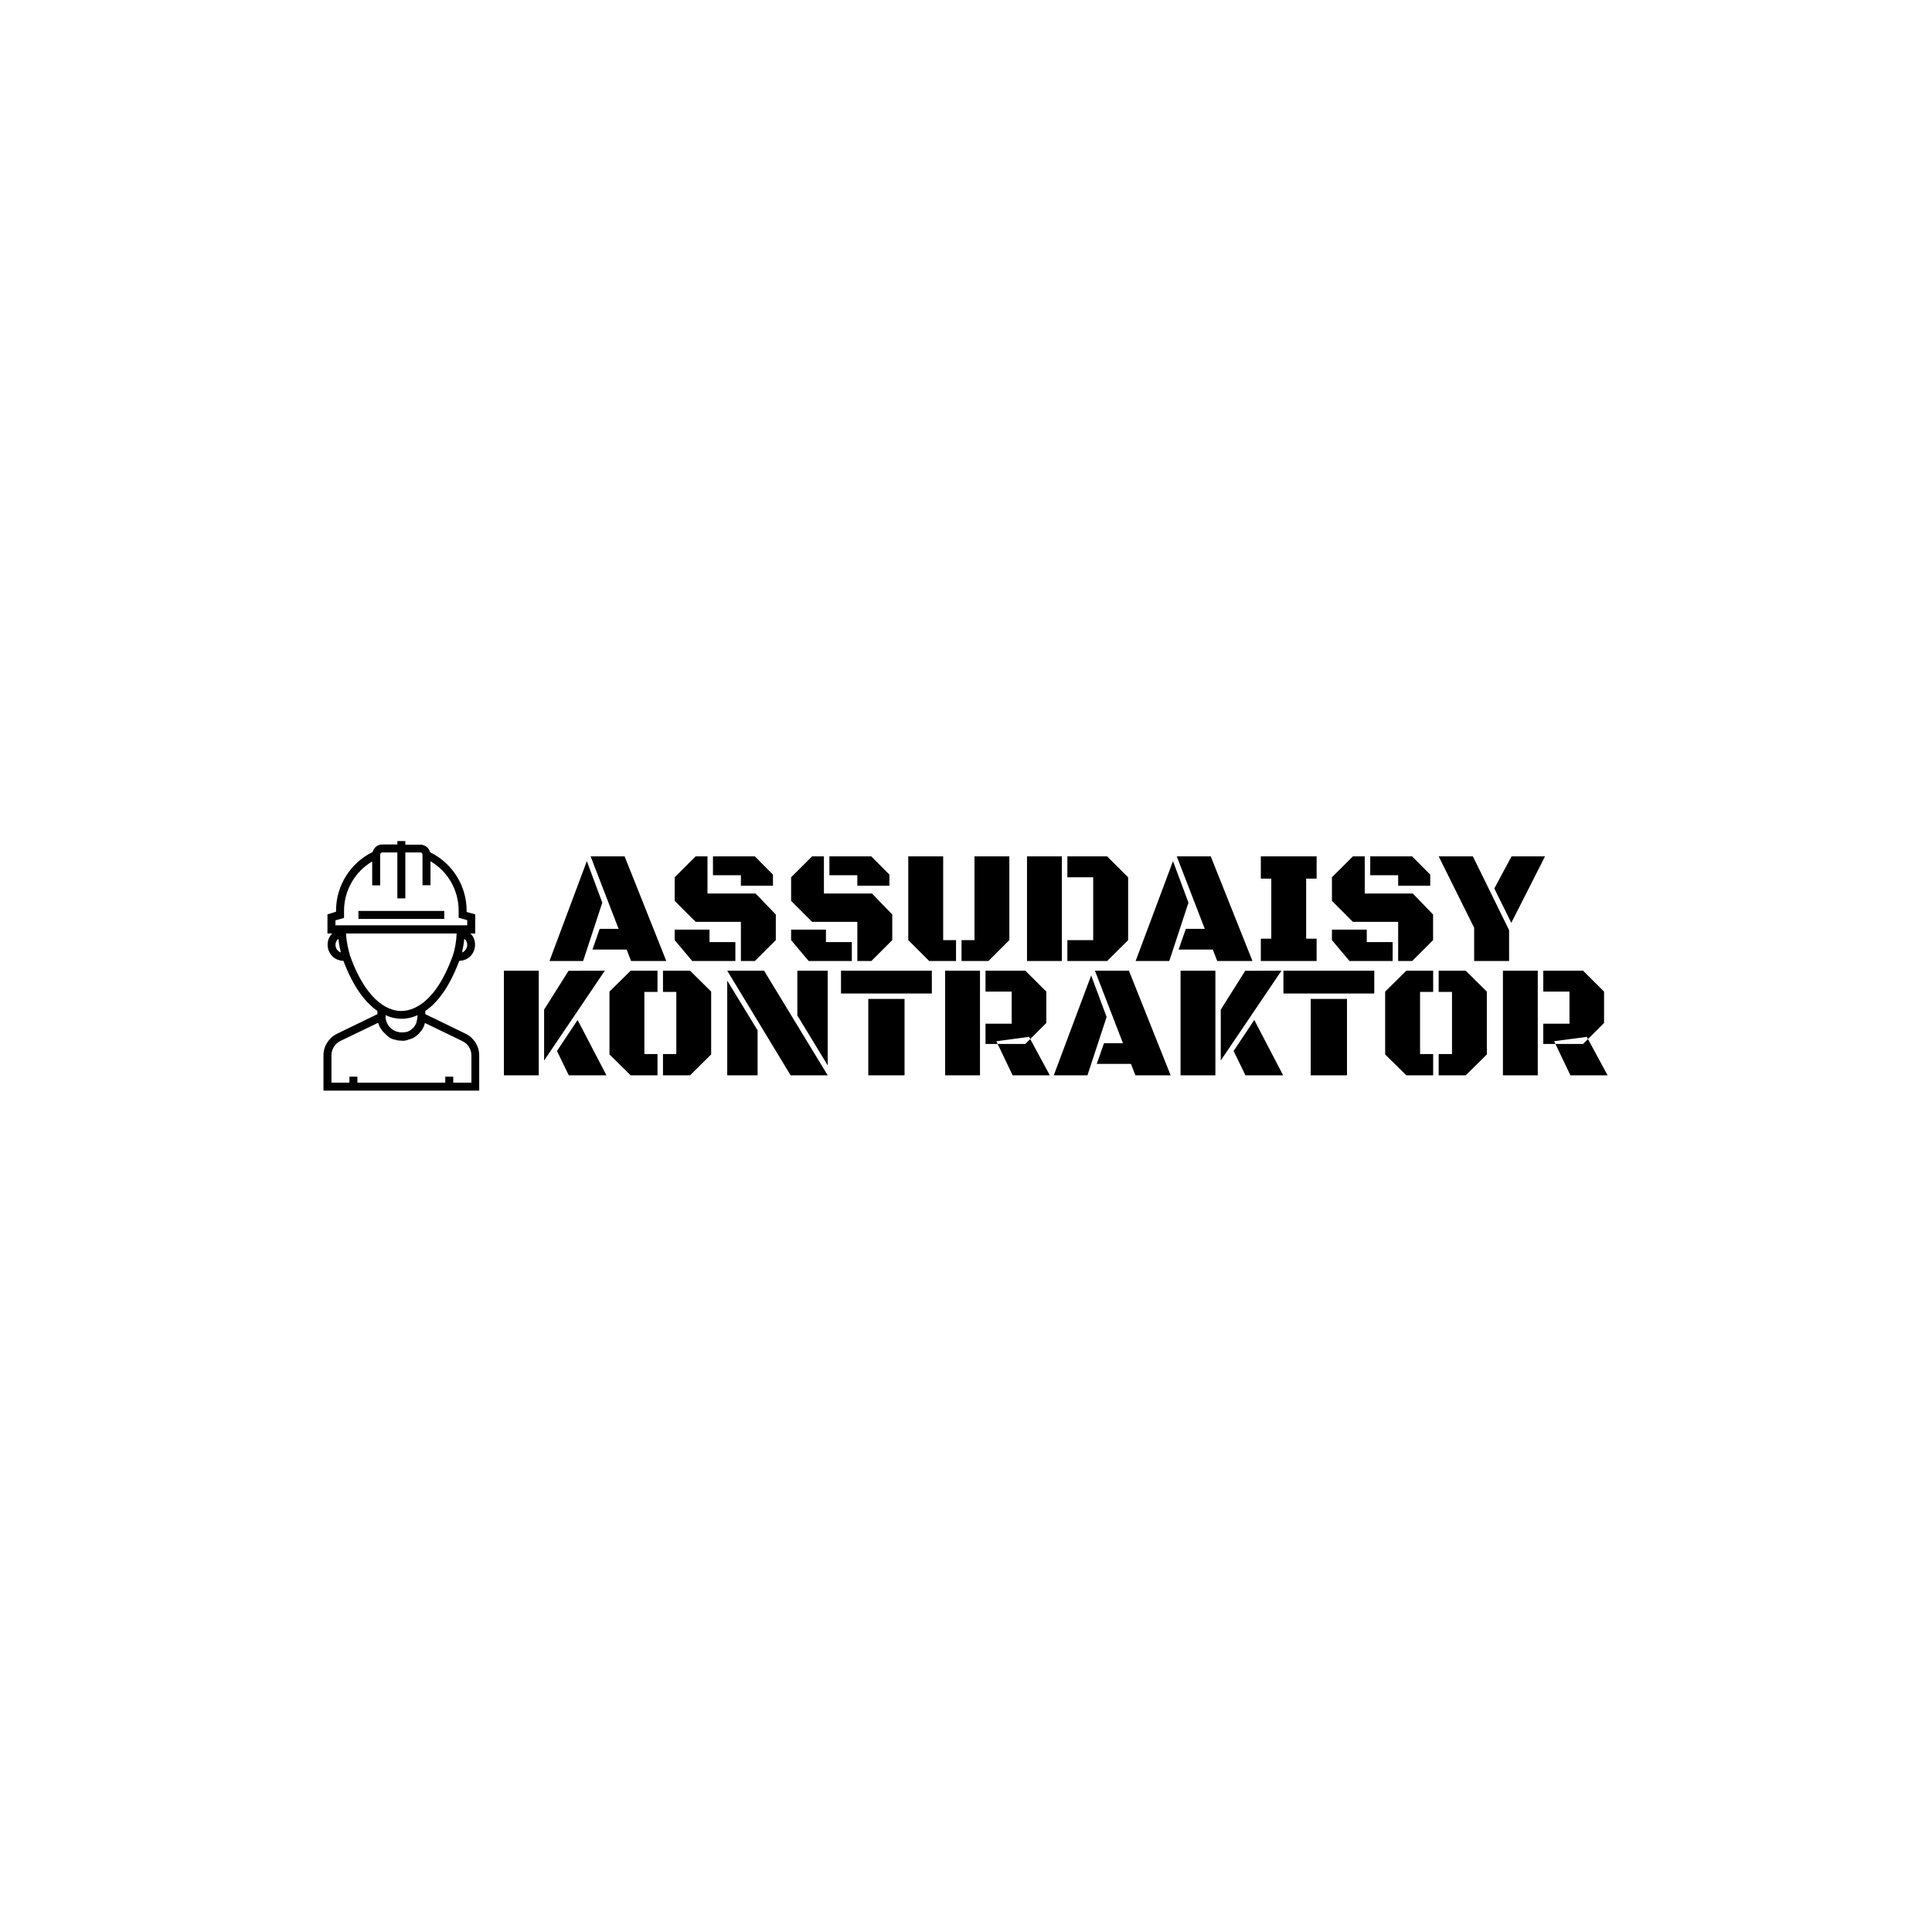 <svg xmlns="http://www.w3.org/2000/svg" version="1.1" xmlns:xlink="http://www.w3.org/1999/xlink" xmlns:svgjs="http://svgjs.dev/svgjs" width="1500" height="1500" viewBox="0 0 1500 1500"><rect width="1500" height="1500" fill="#ffffff"></rect><g transform="matrix(0.667,0,0,0.667,249.394,652.841)"><svg viewBox="0 0 396 77" data-background-color="#ffffff" preserveAspectRatio="xMidYMid meet" height="291" width="1500" xmlns="http://www.w3.org/2000/svg" xmlns:xlink="http://www.w3.org/1999/xlink"><g id="tight-bounds" transform="matrix(1,0,0,1,0.24,0.063)"><svg viewBox="0 0 395.52 76.874" height="76.874" width="395.52"><g><svg viewBox="0 0 460.182 89.441" height="76.874" width="395.52"><g transform="matrix(1,0,0,1,64.662,3.759)"><svg viewBox="0 0 395.52 81.922" height="81.922" width="395.52"><g id="textblocktransform"><svg viewBox="0 0 395.52 81.922" height="81.922" width="395.52" id="textblock"><g><svg viewBox="0 0 395.52 81.922" height="81.922" width="395.52"><g transform="matrix(1,0,0,1,0,0)"><svg width="395.52" viewBox="173.76 -32.4 341.79 67.8" height="81.922" data-palette-color="#000000"><svg></svg><svg></svg><g class="wordmark-text-0" data-fill-palette-color="primary" id="text-0"><path transform="translate(187.65,0)" d="M25.49 0l-1.37-3.54h-10.59l2.24-6.42h5.86l-8.67-22.44h10.53l12.91 32.4zM16.58-18.07l-5.94 18.07h-10.42l11.57-30.93zM63.84 0h-4.34v-12.13h-14.02l-6.49-6.5v-7.3l6.49-6.47h3.67v11.5h14.89l6.27 6.5v7.93zM59.5-26.56h-8.65v-5.84h12.97l5.61 5.64v3.44h-9.93zM38.99-6.47v-3.25h10.79v3.86h8.01v5.86h-13.36zM99.9 0h-4.34v-12.13h-14.02l-6.49-6.5v-7.3l6.49-6.47h3.67v11.5h14.89l6.27 6.5v7.93zM95.56-26.56h-8.65v-5.84h12.97l5.61 5.64v3.44h-9.93zM75.05-6.47v-3.25h10.79v3.86h8.01v5.86h-13.36zM142.63-32.4v25.93l-6.47 6.47h-8.33v-6.47h4.01v-25.93zM122.14-32.4v25.93h3.98v6.47h-8.3l-6.49-6.47v-25.93zM172.92 0h-12.32v-6.47h8v-19.46h-8v-6.47h12.32l6.5 6.47v19.46zM148.1 0v-32.4h10.79v32.4zM207.01 0l-1.37-3.54h-10.6l2.25-6.42h5.86l-8.67-22.44h10.52l12.92 32.4zM198.1-18.07l-5.94 18.07h-10.42l11.57-30.93zM220.51 0v-6.91h3.24v-18.6h-3.24v-6.89h17.28v6.89h-3.24v18.6h3.24v6.91zM267.38 0h-4.34v-12.13h-14.02l-6.49-6.5v-7.3l6.49-6.47h3.67v11.5h14.89l6.27 6.5v7.93zM263.04-26.56h-8.65v-5.84h12.97l5.61 5.64v3.44h-9.93zM242.53-6.47v-3.25h10.79v3.86h8.01v5.86h-13.36zM286.57 0v-10.3l-10.98-22.1h10.59l11.21 22.85v9.55zM308.52-32.4l-10.45 20.58-5.25-10.64 5.32-9.94z" fill="#000000" fill-rule="nonzero" stroke="none" stroke-width="1" stroke-linecap="butt" stroke-linejoin="miter" stroke-miterlimit="10" stroke-dasharray="" stroke-dashoffset="0" font-family="none" font-weight="none" font-size="none" text-anchor="none" style="mix-blend-mode: normal" data-fill-palette-color="primary" opacity="1"></path><path transform="translate(170.9,35.4)" d="M13.65 0h-10.79v-32.4h10.79zM34.11-32.4l-18.8 27.81v-15.75l7.57-12.03zM25.68-17.14l8.94 17.14h-11.67l-3.66-7.54zM46.36-25.83v19.24h4.06v6.59h-8.31l-6.56-6.47v-19.46l6.56-6.47h8.31v6.57zM56.25-6.59v-19.24h-4.13v-6.57h8.38l6.54 6.47v19.46l-6.54 6.47h-8.38v-6.59zM83.42-32.4l19.71 32.4h-11.48l-19.63-32.4zM81.42 0h-9.4v-29.32l9.4 15.4zM93.73-32.4h9.4v29.32l-9.4-15.47zM115.7 0v-23.66h11.23v23.66zM107.25-25.34v-7.06h28.13v7.06zM150.29 0h-10.79v-32.4h10.79zM160.11-25.93h-8.11v-6.47h12.33l6.5 6.47v9.72l-4.99 4.98-0.34-0.68-10.13 1.34 0.39 0.85h-3.76v-6.27h8.11zM165.84-11.23l6.08 11.23h-11.52l-4.64-9.72h8.57zM198.41 0l-1.36-3.54h-10.6l2.25-6.42h5.86l-8.67-22.44h10.52l12.92 32.4zM189.5-18.07l-5.93 18.07h-10.43l11.58-30.93zM223.19 0h-10.79v-32.4h10.79zM243.65-32.4l-18.8 27.81v-15.75l7.57-12.03zM235.23-17.14l8.94 17.14h-11.67l-3.67-7.54zM252.71 0v-23.66h11.23v23.66zM244.26-25.34v-7.06h28.13v7.06zM286.57-25.83v19.24h4.06v6.59h-8.31l-6.56-6.47v-19.46l6.56-6.47h8.31v6.57zM296.46-6.59v-19.24h-4.13v-6.57h8.38l6.54 6.47v19.46l-6.54 6.47h-8.38v-6.59zM323.02 0h-10.79v-32.4h10.79zM332.84-25.93h-8.11v-6.47h12.33l6.49 6.47v9.72l-4.98 4.98-0.34-0.68-10.13 1.34 0.39 0.85h-3.76v-6.27h8.11zM338.57-11.23l6.08 11.23h-11.52l-4.64-9.72h8.57z" fill="#000000" fill-rule="nonzero" stroke="none" stroke-width="1" stroke-linecap="butt" stroke-linejoin="miter" stroke-miterlimit="10" stroke-dasharray="" stroke-dashoffset="0" font-family="none" font-weight="none" font-size="none" text-anchor="none" style="mix-blend-mode: normal" data-fill-palette-color="secondary" opacity="1"></path></g></svg></g></svg></g></svg></g></svg></g><g><svg viewBox="0 0 55.811 89.441" height="89.441" width="55.811"><g><svg xmlns="http://www.w3.org/2000/svg" xmlns:xlink="http://www.w3.org/1999/xlink" version="1.1" x="0" y="0" viewBox="25 1 78 125" enable-background="new 0 0 128 128" xml:space="preserve" height="89.441" width="55.811" class="icon-icon-0" data-fill-palette-color="accent" id="icon-0"><g fill="#000000" data-fill-palette-color="accent"><path d="M96.2 97.5L81 90.1 76 87.7V86.1C81.6 82.3 87.8 74.9 93 61 95.7 60.9 98 59.7 99.4 57.7 101.1 55.3 101.4 52.1 100.2 49.5 99.8 48.6 99.2 47.9 98.6 47.3H101V37.7L96.7 36.5V35.9C96.7 23.4 89.6 12.1 78.4 6.6 77.8 4.4 75.9 2.8 73.5 2.8H66V1H62V2.7H54.5C52.1 2.7 50.2 4.3 49.6 6.5 38.4 12 31.3 23.4 31.3 35.8V36.4L27 37.7V47.3H29.4C28.7 47.9 28.2 48.7 27.8 49.5 26.6 52.1 26.9 55.3 28.6 57.7 30.1 59.8 32.4 60.9 35 61 40.2 74.9 46.5 82.2 52 86.1V87.7L48.3 89.5 31.8 97.5C27.7 99.5 25 103.7 25 108.3V126H103V108.3C103 103.7 100.3 99.5 96.2 97.5M71.9 90.3C71.8 90.8 71.7 91.2 71.6 91.7V91.8C71.5 92 71.5 92.1 71.4 92.3 71.4 92.4 71.3 92.5 71.3 92.6 71.2 92.7 71.2 92.8 71.1 92.9 71 93.1 70.9 93.3 70.8 93.4V93.5C69.9 94.8 68.7 95.8 67.3 96.4H67.2C67 96.5 66.8 96.6 66.6 96.6H66.5C66.3 96.7 66.1 96.7 65.9 96.7H65.7C65.5 96.7 65.3 96.8 65.1 96.8H64.1C59.7 96.8 56.1 93.2 56.1 88.8V88.2C59.4 89.7 62.2 90 64.1 90S68.8 89.7 72.1 88.2V89C72 89.2 71.9 89.8 71.9 90.3M96.2 55.4C95.8 55.9 95.3 56.5 94.4 56.8 94.9 54.6 95.3 52.2 95.5 50 96 50.3 96.4 50.7 96.6 51.3 97.2 52.5 97.1 54.2 96.2 55.4M31 40.7L35.3 39.5V35.9C35.3 25.7 40.8 16.3 49.4 11.2V23.2H53.4V7.8C53.4 7.2 53.9 6.7 54.5 6.7H62V29.7H66V6.7H73.5C74.1 6.7 74.6 7.2 74.6 7.8V23.1H78.6V11.1C87.3 16.2 92.7 25.6 92.7 35.8V39.4L97 40.6V43.2H31zM31.8 55.4C30.9 54.2 30.8 52.5 31.4 51.3 31.7 50.8 32 50.3 32.5 50 32.7 52.5 33.2 54.7 33.7 56.8 32.8 56.5 32.2 55.9 31.8 55.4M38.3 58.4C37.4 55.1 36.5 51.6 36.3 47.3H91.7C91.6 50.5 90.9 55.3 89.8 58.3 80.8 83.4 68.8 86.1 64 86.1 59.3 86.2 47.3 83.5 38.3 58.4M99 122H90V119H86V122H42V119H38V122H29V108.3C29 105.2 30.8 102.4 33.5 101.1L52.4 92C52.4 92.1 52.5 92.2 52.5 92.3S52.6 92.6 52.6 92.7C52.7 92.9 52.8 93.2 52.9 93.4 52.9 93.5 53 93.6 53 93.7 53.1 94 53.3 94.3 53.4 94.5 53.4 94.5 53.4 94.6 53.5 94.6L54.1 95.5C54.2 95.6 54.2 95.7 54.3 95.8 54.4 96 54.6 96.2 54.8 96.4L55.1 96.7C55.2 96.9 55.4 97 55.6 97.2L55.9 97.5 56.4 98 56.7 98.3C56.9 98.5 57.1 98.6 57.3 98.8 57.4 98.9 57.5 98.9 57.5 99L58.4 99.6C58.5 99.6 58.5 99.7 58.6 99.7 58.9 99.8 59.1 100 59.4 100.1 59.5 100.2 59.6 100.2 59.8 100.2 60 100.3 60.2 100.4 60.5 100.4 60.6 100.4 60.8 100.5 60.9 100.5 61.1 100.6 61.4 100.6 61.6 100.7 61.7 100.7 61.9 100.8 62 100.8 62.2 100.8 62.5 100.9 62.8 100.9H63.2C63.6 100.9 64 101 64.3 101H65.4C65.6 101 65.8 101 65.9 100.9 66.1 100.9 66.2 100.9 66.4 100.8 66.6 100.8 66.9 100.7 67.1 100.6 67.2 100.6 67.3 100.6 67.4 100.5 67.7 100.4 67.9 100.3 68.2 100.3 68.3 100.3 68.3 100.3 68.4 100.2 68.7 100.1 69 100 69.2 99.9H69.3C69.6 99.8 69.9 99.6 70.1 99.5 70.4 99.3 70.6 99.2 70.9 99S71.4 98.7 71.6 98.5C71.6 98.5 71.7 98.5 71.7 98.4 71.9 98.2 72.1 98 72.3 97.9L72.4 97.8 72.9 97.3C73 97.2 73.1 97.1 73.1 97 73.2 96.9 73.3 96.7 73.5 96.6 73.6 96.4 73.8 96.3 73.9 96.1 74 96 74 95.9 74.1 95.9 74.9 94.8 75.5 93.5 75.8 92.1L94.6 101.2C97.4 102.5 99.1 105.4 99.1 108.4V122z" fill="#000000" data-fill-palette-color="accent"></path><rect x="42.5" y="36" width="43" height="4" fill="#000000" data-fill-palette-color="accent"></rect></g></svg></g></svg></g></svg></g><defs></defs></svg><rect width="395.52" height="76.874" fill="none" stroke="none" visibility="hidden"></rect></g></svg></g></svg>